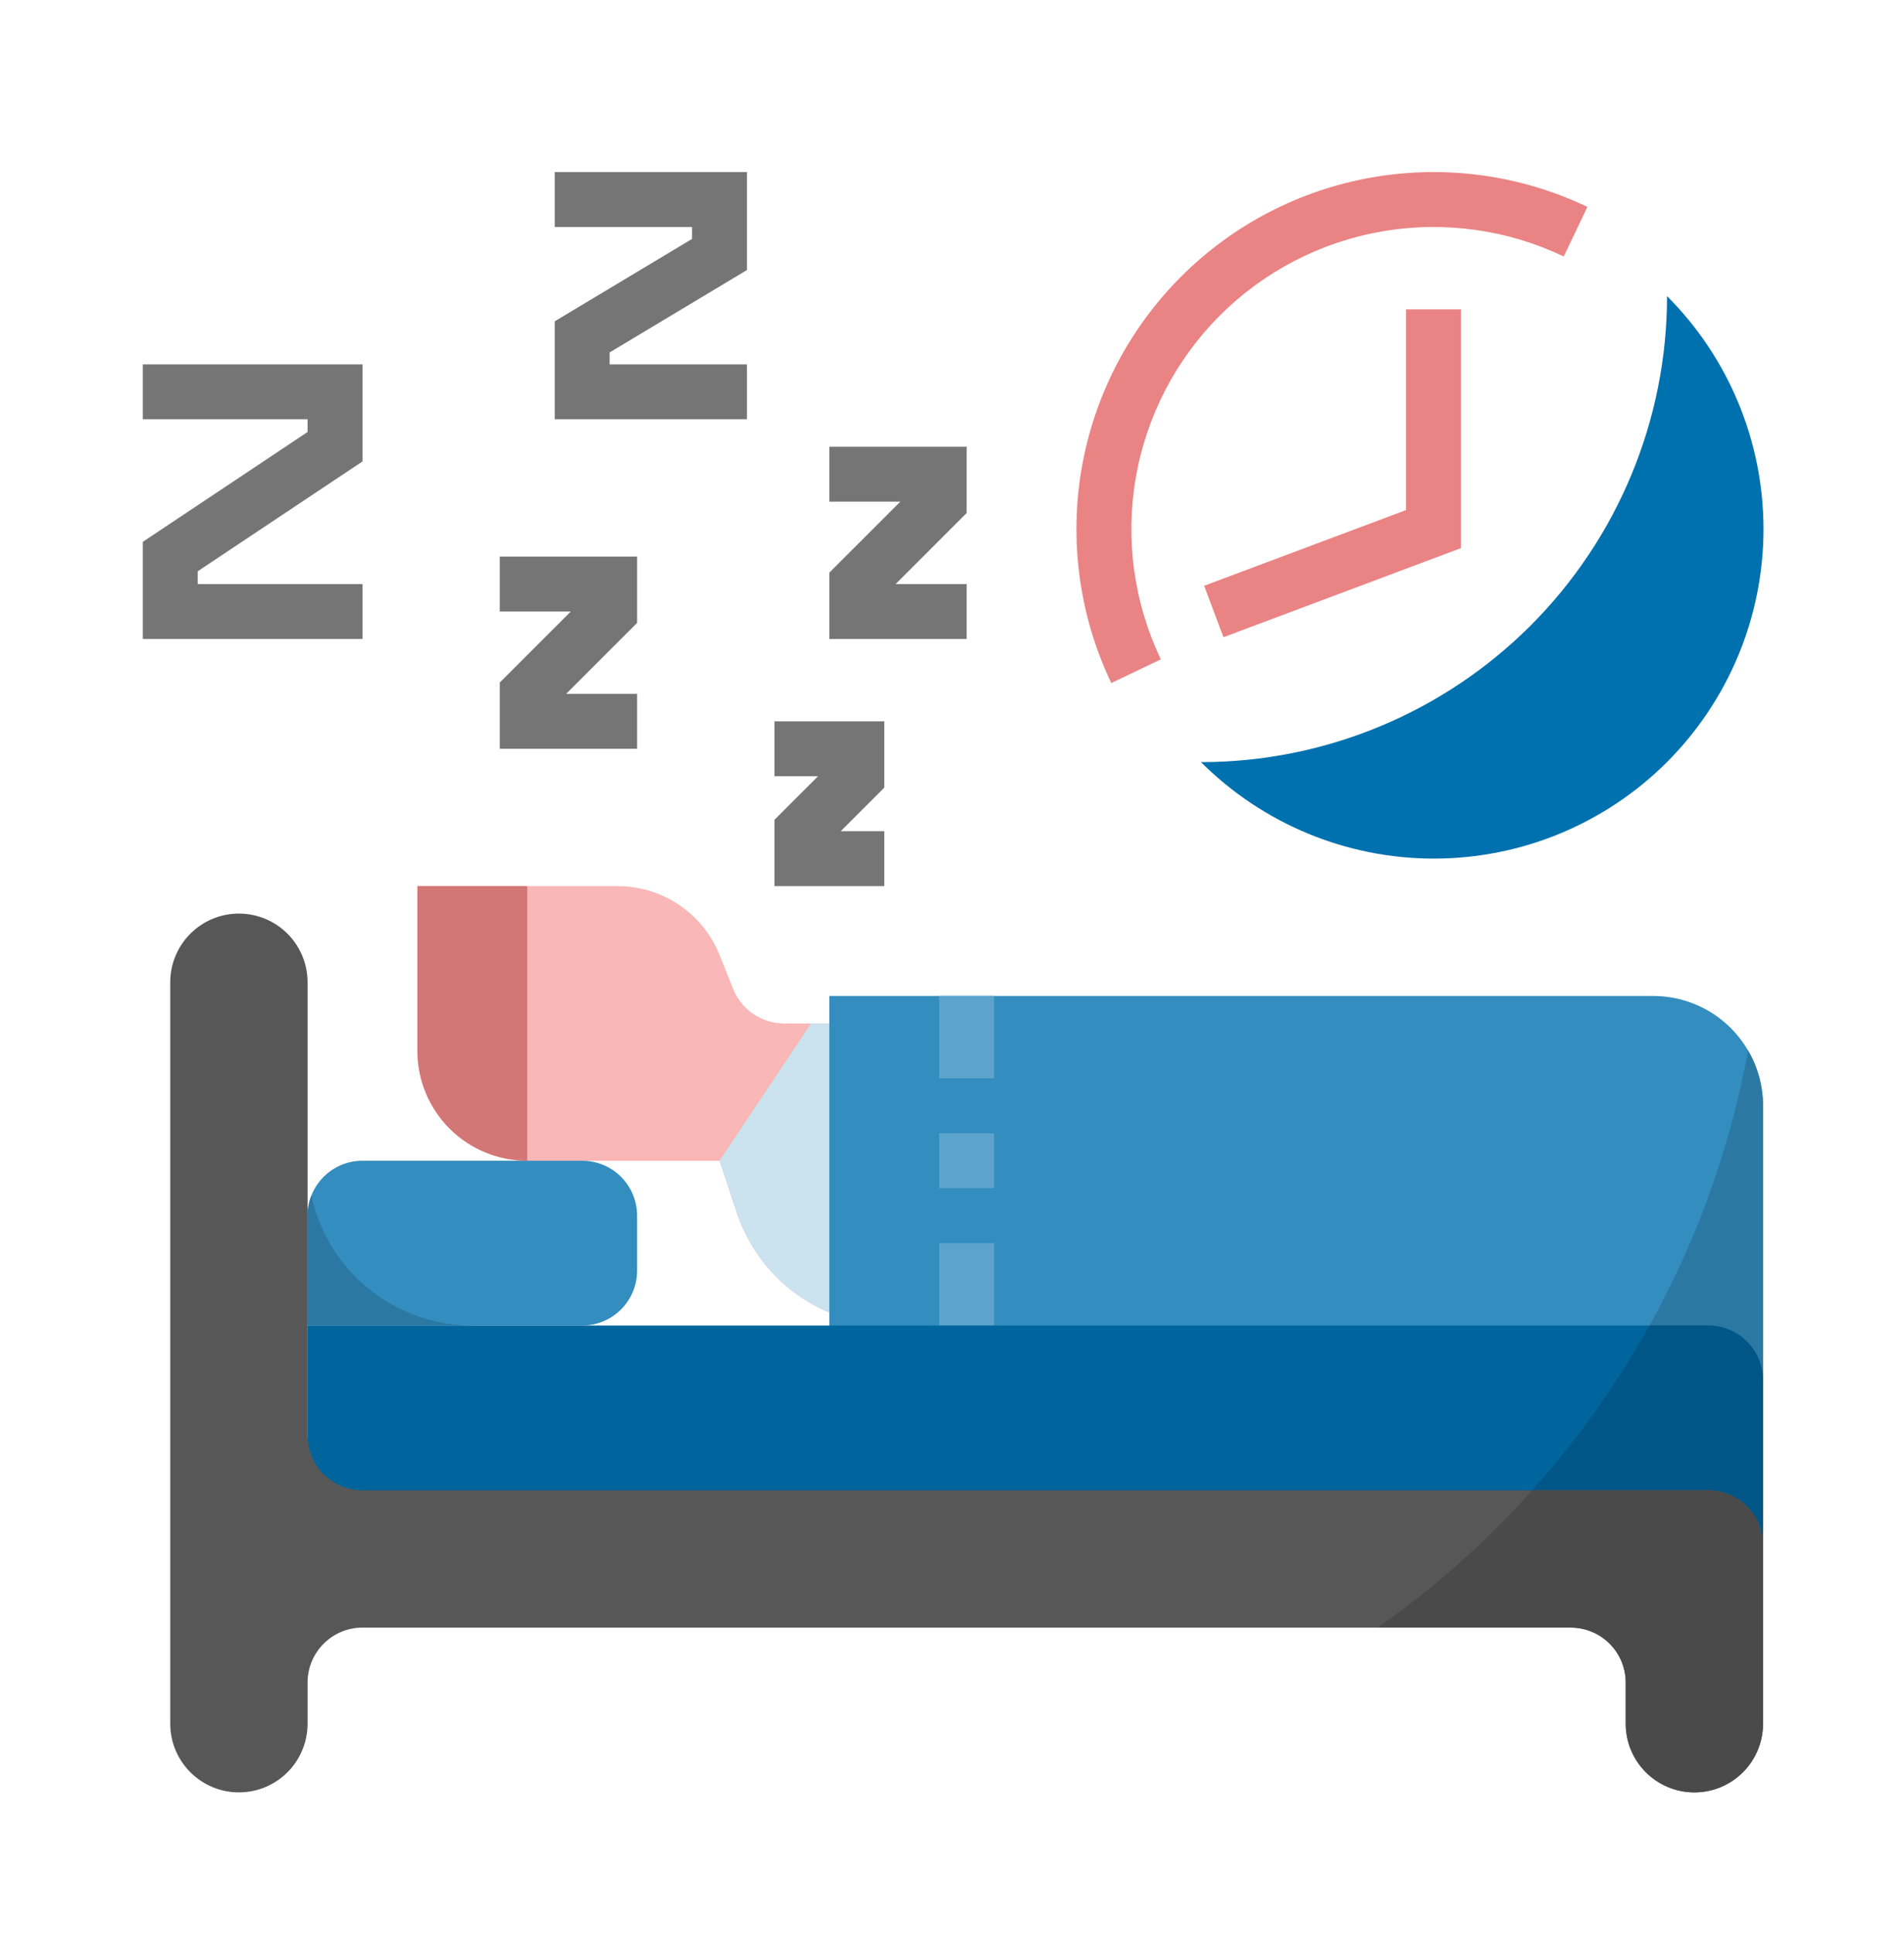 <svg width="65" height="66" viewBox="0 0 65 66" fill="none" xmlns="http://www.w3.org/2000/svg">
<g filter="url(#filter0_d)">
<path d="M26.769 30.938C26.395 30.938 26.029 30.825 25.718 30.615C25.408 30.405 25.168 30.107 25.029 29.759L24.568 28.607C24.29 27.911 23.809 27.315 23.189 26.895C22.568 26.475 21.836 26.25 21.086 26.25H14.25V31.875C14.25 32.87 14.645 33.823 15.348 34.527C16.052 35.23 17.005 35.625 18 35.625H24.562L25.155 37.404C25.529 38.524 26.245 39.498 27.203 40.188C28.16 40.879 29.311 41.25 30.492 41.25H33.938V30.938H26.769Z" fill="#F9B7B7"/>
<path d="M24.562 35.625L25.155 37.404C25.529 38.524 26.245 39.498 27.203 40.188C28.16 40.879 29.311 41.25 30.492 41.25H33.938V30.938H27.688L24.562 35.625Z" fill="#CBE2EF"/>
<path d="M18 35.625V26.25H14.25V31.875C14.25 32.87 14.645 33.823 15.348 34.527C16.052 35.23 17.005 35.625 18 35.625Z" fill="#D27676"/>
<path d="M56.438 30H28.312V43.125H60.188V33.75C60.188 32.755 59.792 31.802 59.089 31.098C58.386 30.395 57.432 30 56.438 30Z" fill="#338DBF"/>
<path d="M12.375 35.625H19.875C20.372 35.625 20.849 35.822 21.201 36.174C21.552 36.526 21.75 37.003 21.75 37.5V39.375C21.75 39.872 21.552 40.349 21.201 40.701C20.849 41.053 20.372 41.25 19.875 41.25H10.5V37.5C10.5 37.003 10.697 36.526 11.049 36.174C11.401 35.822 11.878 35.625 12.375 35.625Z" fill="#338DBF"/>
<path d="M33.938 30H32.062V32.812H33.938V30Z" fill="#5CA4CC"/>
<path d="M33.938 34.688H32.062V36.562H33.938V34.688Z" fill="#5CA4CC"/>
<path d="M33.938 38.438H32.062V41.25H33.938V38.438Z" fill="#5CA4CC"/>
<path d="M37.938 19.317C36.852 17.042 36.498 14.487 36.924 12.002C37.351 9.518 38.537 7.227 40.319 5.445C42.102 3.662 44.393 2.476 46.877 2.05C49.362 1.623 51.917 1.977 54.192 3.063L53.384 4.755C51.459 3.836 49.297 3.537 47.194 3.898C45.092 4.259 43.154 5.262 41.645 6.77C40.137 8.279 39.133 10.217 38.772 12.319C38.411 14.422 38.711 16.584 39.629 18.509L37.938 19.317Z" fill="#EA8383"/>
<path d="M41.767 17.753L41.108 15.997L48 13.413V6.562H49.875V14.712L41.767 17.753Z" fill="#EA8383"/>
<path d="M21.75 21.562H17.062V19.299L19.487 16.875H17.062V15H21.75V17.263L19.326 19.688H21.75V21.562Z" fill="#353535" fill-opacity="0.68"/>
<path d="M25.5 10.312H18.938V6.969L23.625 4.157V3.75H18.938V1.875H25.5V5.218L20.812 8.031V8.438H25.5V10.312Z" fill="#353535" fill-opacity="0.68"/>
<path d="M12.375 17.812H4.875V14.498L10.5 10.748V10.312H4.875V8.438H12.375V11.752L6.75 15.502V15.938H12.375V17.812Z" fill="#353535" fill-opacity="0.68"/>
<path d="M56.91 6.108V6.108C56.91 10.327 55.234 14.374 52.25 17.358C49.266 20.341 45.22 22.017 41 22.017H41C43.11 24.127 45.971 25.311 48.954 25.311C51.938 25.31 54.799 24.125 56.908 22.016C59.018 19.906 60.203 17.045 60.203 14.062C60.203 11.079 59.019 8.217 56.91 6.108Z" fill="#0071AF"/>
<path d="M33 17.812H28.312V15.549L30.737 13.125H28.312V11.25H33V13.513L30.576 15.938H33V17.812Z" fill="#353535" fill-opacity="0.68"/>
<path d="M30.188 26.25H26.438V23.987L27.924 22.5H26.438V20.625H30.188V22.888L28.701 24.375H30.188V26.25Z" fill="#353535" fill-opacity="0.68"/>
<path d="M10.629 36.821C10.544 37.037 10.5 37.268 10.5 37.5V41.25H16.125C14.841 41.25 13.596 40.81 12.596 40.005C11.596 39.199 10.902 38.076 10.629 36.821Z" fill="#2B78A3"/>
<path d="M60.18 33.519C60.178 33.497 60.176 33.475 60.175 33.454C60.17 33.395 60.164 33.337 60.157 33.28C60.155 33.26 60.152 33.24 60.15 33.221C60.128 33.068 60.097 32.917 60.057 32.768C60.054 32.758 60.051 32.748 60.048 32.737C60.029 32.669 60.008 32.603 59.986 32.536C59.983 32.529 59.981 32.522 59.978 32.514C59.899 32.288 59.799 32.07 59.678 31.864C58.941 35.879 57.413 39.707 55.181 43.125H60.188V33.75C60.188 33.672 60.184 33.595 60.18 33.519Z" fill="#2B78A3"/>
<path d="M60.188 48.75V43.125C60.188 42.628 59.99 42.151 59.638 41.799C59.287 41.447 58.81 41.25 58.312 41.25H10.5V48.75H60.188Z" fill="#00659D"/>
<path d="M58.313 41.25H56.311C54.764 44.034 52.798 46.564 50.482 48.75H60.188V43.125C60.188 42.628 59.99 42.151 59.638 41.799C59.287 41.447 58.81 41.25 58.313 41.25Z" fill="#005686"/>
<path d="M8.156 57.188C7.535 57.188 6.939 56.941 6.499 56.501C6.059 56.062 5.812 55.465 5.812 54.844V29.531C5.812 28.91 6.059 28.314 6.499 27.874C6.939 27.434 7.535 27.188 8.156 27.188C8.778 27.188 9.374 27.434 9.814 27.874C10.253 28.314 10.5 28.91 10.5 29.531V45C10.5 45.497 10.697 45.974 11.049 46.326C11.401 46.678 11.878 46.875 12.375 46.875H58.312C58.81 46.875 59.287 47.072 59.638 47.424C59.99 47.776 60.188 48.253 60.188 48.75V54.844C60.188 55.465 59.941 56.062 59.501 56.501C59.062 56.941 58.465 57.188 57.844 57.188C57.222 57.188 56.626 56.941 56.187 56.501C55.747 56.062 55.5 55.465 55.5 54.844V53.438C55.5 52.94 55.303 52.463 54.951 52.112C54.599 51.76 54.122 51.562 53.625 51.562H12.375C11.878 51.562 11.401 51.76 11.049 52.112C10.697 52.463 10.5 52.94 10.5 53.438V54.844C10.5 55.465 10.253 56.062 9.814 56.501C9.374 56.941 8.778 57.188 8.156 57.188Z" fill="#575757"/>
<path d="M58.312 46.875H52.307C50.735 48.632 48.968 50.205 47.04 51.562H53.625C54.122 51.562 54.599 51.76 54.951 52.112C55.302 52.463 55.5 52.94 55.5 53.438V54.844C55.5 55.465 55.747 56.062 56.186 56.501C56.626 56.941 57.222 57.188 57.844 57.188C58.465 57.188 59.061 56.941 59.501 56.501C59.941 56.062 60.187 55.465 60.187 54.844V48.75C60.187 48.253 59.99 47.776 59.638 47.424C59.287 47.072 58.81 46.875 58.312 46.875Z" fill="#4A4A4A"/>
</g>
<defs>
<filter id="filter0_d" x="-1" y="0" width="68" height="68" filterUnits="userSpaceOnUse" color-interpolation-filters="sRGB">
<feFlood flood-opacity="0" result="BackgroundImageFix"/>
<feColorMatrix in="SourceAlpha" type="matrix" values="0 0 0 0 0 0 0 0 0 0 0 0 0 0 0 0 0 0 127 0" result="hardAlpha"/>
<feOffset dy="4"/>
<feGaussianBlur stdDeviation="2"/>
<feComposite in2="hardAlpha" operator="out"/>
<feColorMatrix type="matrix" values="0 0 0 0 0 0 0 0 0 0 0 0 0 0 0 0 0 0 0.1 0"/>
<feBlend mode="normal" in2="BackgroundImageFix" result="effect1_dropShadow"/>
<feBlend mode="normal" in="SourceGraphic" in2="effect1_dropShadow" result="shape"/>
</filter>
</defs>
</svg>
